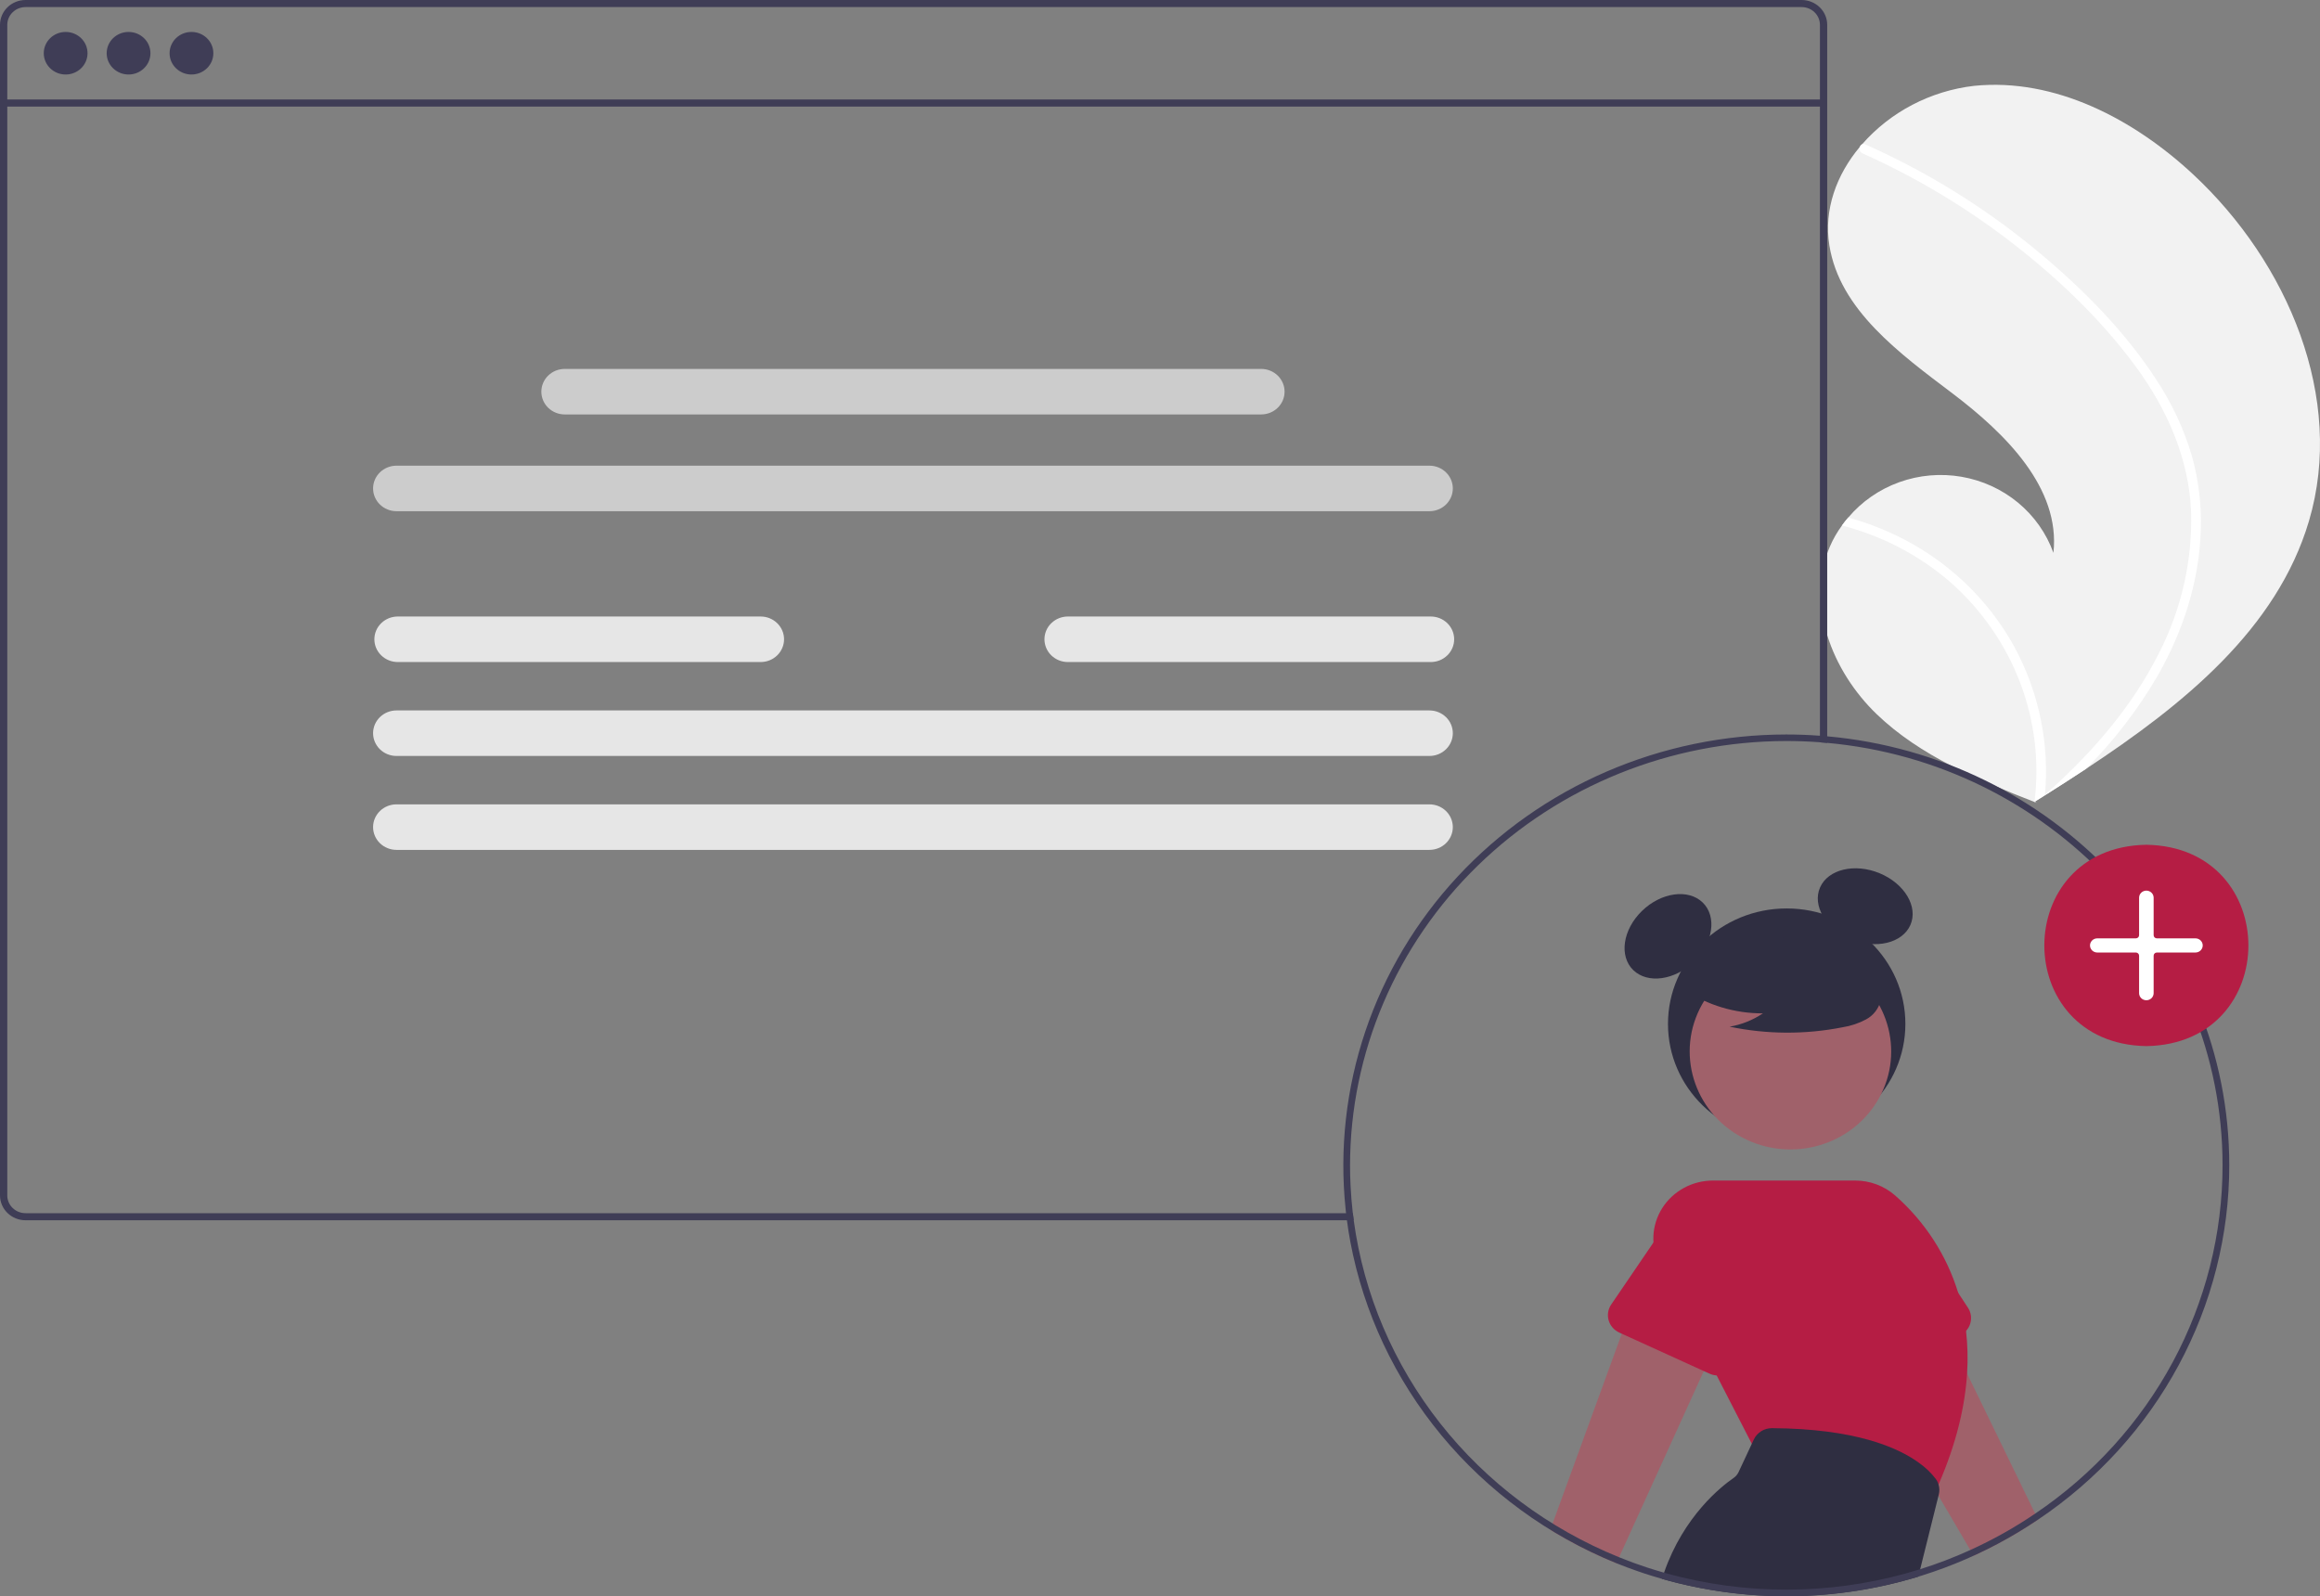 <svg width="436" height="300" viewBox="0 0 436 300" fill="none" xmlns="http://www.w3.org/2000/svg">
<rect x="0" y="0" width="436" height="300" fill="#808080" stroke="none"/>
<g clip-path="url(#clip0_0_456)">
<path d="M433.925 97.931C427.911 118.227 410.35 132.434 392.031 144.502C389.474 146.188 386.915 147.834 384.356 149.442C384.338 149.45 384.32 149.465 384.303 149.473C384.18 149.55 384.056 149.627 383.942 149.705C383.413 150.036 382.885 150.367 382.361 150.695L382.649 150.82C382.649 150.82 382.931 150.966 382.622 150.844C382.53 150.806 382.434 150.773 382.342 150.735C371.7 146.56 360.869 142.077 352.714 134.256C344.254 126.135 339.31 113.396 343.891 102.727C344.493 101.329 345.254 100.001 346.158 98.768C346.53 98.25 346.93 97.755 347.347 97.269C349.874 94.27 353.177 91.978 356.916 90.632C360.655 89.285 364.695 88.931 368.621 89.607C372.547 90.283 376.217 91.963 379.254 94.476C382.291 96.989 384.585 100.243 385.901 103.905C387.247 91.716 376.914 81.506 366.971 73.972C357.023 66.443 345.72 58.243 343.796 46.122C342.722 39.378 345.133 32.842 349.525 27.596C349.661 27.436 349.797 27.277 349.937 27.122C355.283 21.012 362.802 17.088 370.993 16.134C386.247 14.592 401.063 22.446 412.145 32.762C429.98 49.361 440.763 74.856 433.925 97.931Z" fill="#F2F2F2"/>
<path d="M405.254 71.385C408.181 75.815 410.429 80.637 411.926 85.699C413.192 90.222 413.755 94.905 413.597 99.591C413.323 109.222 410.276 118.634 405.483 127.017C401.774 133.374 397.255 139.248 392.031 144.502C389.474 146.188 386.915 147.834 384.356 149.442C384.338 149.449 384.32 149.465 384.303 149.473C384.18 149.55 384.056 149.627 383.942 149.704C383.413 150.035 382.885 150.367 382.361 150.694C382.361 150.694 382.931 150.966 382.622 150.843C382.53 150.806 382.434 150.772 382.342 150.735C383.296 143.128 382.362 135.41 379.617 128.227C376.873 121.044 372.399 114.606 366.57 109.451C360.726 104.375 353.733 100.715 346.158 98.767C346.53 98.25 346.93 97.755 347.347 97.269C350.272 98.067 353.119 99.115 355.855 100.401C365.633 104.969 373.64 112.477 378.69 121.816C383.222 130.296 385.172 139.857 384.312 149.378C384.749 148.992 385.187 148.599 385.612 148.209C393.698 140.875 400.881 132.457 405.742 122.742C409.959 114.515 412.032 105.405 411.777 96.216C411.381 86.195 407.276 76.914 401.333 68.834C394.968 60.186 386.987 52.535 378.464 45.907C369.735 39.106 360.183 33.37 350.021 28.826C349.792 28.722 349.613 28.536 349.52 28.307C349.428 28.078 349.43 27.823 349.525 27.596C349.593 27.391 349.741 27.221 349.937 27.122C350.038 27.08 350.147 27.06 350.257 27.065C350.367 27.069 350.474 27.098 350.571 27.148C351.825 27.71 353.071 28.279 354.307 28.874C364.601 33.823 374.224 39.997 382.953 47.254C391.385 54.247 399.323 62.236 405.254 71.385Z" fill="white"/>
<path d="M335.772 214.14C348.092 214.14 358.08 204.425 358.08 192.441C358.08 180.457 348.092 170.742 335.772 170.742C323.452 170.742 313.465 180.457 313.465 192.441C313.465 204.425 323.452 214.14 335.772 214.14Z" fill="#2F2E41"/>
<path d="M318.36 180.741C321.965 177.235 322.695 172.26 319.992 169.631C317.288 167.001 312.174 167.711 308.57 171.218C304.965 174.724 304.234 179.699 306.938 182.329C309.641 184.958 314.755 184.248 318.36 180.741Z" fill="#2F2E41"/>
<path d="M359.022 173.851C360.524 170.431 357.942 166.079 353.253 164.131C348.565 162.183 343.547 163.376 342.045 166.796C340.543 170.217 343.126 174.568 347.814 176.516C352.502 178.464 357.52 177.271 359.022 173.851Z" fill="#2F2E41"/>
<path d="M383.014 285.608C379.181 288.198 375.131 290.47 370.906 292.399L370.281 291.326L364.302 281.118L363.779 280.222L360.72 275.001L360.714 274.995L351.059 258.493L346.095 250.021L360.834 239.967L366.567 251.758L369.676 258.162L382.472 284.486L383.014 285.608Z" fill="#A0616A"/>
<path d="M369.846 245.795L367.998 242.979L359.825 230.507C358.709 228.084 356.651 226.19 354.102 225.24C351.553 224.29 348.721 224.361 346.226 225.438C343.731 226.515 341.777 228.51 340.792 230.986C339.806 233.462 339.869 236.217 340.968 238.648L346.02 256.156C346.162 256.652 346.412 257.112 346.752 257.505C347.093 257.899 347.516 258.217 347.993 258.439C348.47 258.66 348.991 258.779 349.52 258.789C350.048 258.798 350.573 258.698 351.059 258.493C351.078 258.487 351.09 258.481 351.109 258.475L366.567 251.758L368.232 251.034C368.718 250.821 369.151 250.509 369.502 250.119C369.854 249.728 370.115 249.269 370.268 248.773C370.421 248.276 370.462 247.753 370.39 247.239C370.317 246.725 370.131 246.233 369.846 245.795Z" fill="#B51D44"/>
<path d="M325.435 246.187L321.134 255.635L320.2 257.69L304.276 292.682L303.765 293.804C299.453 292.055 295.301 289.954 291.354 287.522L291.783 286.344L304.781 250.672L307.972 241.912L314.96 243.623L325.435 246.187Z" fill="#A0616A"/>
<path d="M353.092 206.454C358.107 197.53 354.735 186.341 345.561 181.462C336.386 176.584 324.883 179.864 319.868 188.788C314.852 197.712 318.224 208.902 327.399 213.78C336.573 218.658 348.076 215.379 353.092 206.454Z" fill="#A0616A"/>
<path d="M369.48 250.144C369.207 247.717 368.711 245.319 367.998 242.979C365.851 235.931 361.746 229.597 356.136 224.673C354.074 222.873 351.401 221.879 348.63 221.882H321.96C320.043 221.877 318.157 222.35 316.481 223.256C314.806 224.162 313.397 225.47 312.39 227.057C311.382 228.643 310.81 230.454 310.726 232.316C310.643 234.179 311.051 236.032 311.913 237.697L314.96 243.623L321.134 255.634L322.616 258.512L329.219 271.364L329.742 272.382L363.262 281.351L363.407 281.038C363.533 280.762 363.659 280.492 363.779 280.222C363.962 279.811 364.145 279.412 364.315 279.007C367.696 271.21 369.291 264.272 369.676 258.162C369.849 255.489 369.783 252.806 369.48 250.144Z" fill="#B51D44"/>
<path d="M326.797 225.244C324.33 224.119 321.505 223.992 318.942 224.888C316.378 225.785 314.284 227.634 313.118 230.029L310.74 233.519L302.794 245.187C302.499 245.62 302.304 246.11 302.221 246.623C302.138 247.136 302.17 247.661 302.314 248.161C302.458 248.661 302.711 249.125 303.057 249.521C303.402 249.917 303.831 250.236 304.314 250.457L304.781 250.672L320.2 257.69L321.298 258.186C321.711 258.376 322.159 258.486 322.616 258.512C323.225 258.559 323.837 258.455 324.394 258.211C324.881 257.999 325.314 257.688 325.666 257.298C326.017 256.909 326.278 256.45 326.431 255.954L331.767 238.586C332.924 236.176 333.051 233.417 332.119 230.915C331.188 228.414 329.273 226.374 326.797 225.244Z" fill="#B51D44"/>
<path d="M364.315 279.007C364.202 278.626 364.021 278.266 363.779 277.946C362.916 276.821 361.886 275.829 360.72 275.002L360.714 274.995C356.659 272.008 348.586 268.517 333.015 268.425H332.99C332.276 268.425 331.577 268.624 330.977 268.999C330.376 269.375 329.9 269.91 329.603 270.542L329.219 271.364L326.74 276.664C326.53 277.12 326.196 277.512 325.775 277.799C323.536 279.339 316.41 284.921 312.727 295.583C312.595 295.963 312.468 296.35 312.349 296.749C328.096 301.224 344.851 301.076 360.512 296.325L360.859 294.933L364.303 281.118L364.359 280.891C364.516 280.27 364.5 279.62 364.315 279.007Z" fill="#2F2E41"/>
<path d="M316.587 186.037C320.913 188.938 326.048 190.481 331.302 190.461C329.428 191.725 327.294 192.579 325.048 192.964C332.034 194.421 339.254 194.461 346.256 193.08C347.813 192.837 349.314 192.335 350.696 191.596C351.384 191.222 351.984 190.712 352.456 190.098C352.928 189.483 353.262 188.779 353.436 188.031C353.902 185.446 351.83 183.097 349.678 181.513C346.382 179.126 342.582 177.482 338.553 176.699C334.524 175.915 330.366 176.013 326.38 176.985C323.778 177.639 321.171 178.745 319.48 180.778C317.79 182.811 317.289 185.945 318.9 188.038L316.587 186.037Z" fill="#2F2E41"/>
<path d="M342.704 18.698H0.685V20.031H342.704V18.698Z" fill="#3F3D56"/>
<path d="M12.337 14.004C14.608 14.004 16.449 12.213 16.449 10.004C16.449 7.795 14.608 6.004 12.337 6.004C10.066 6.004 8.224 7.795 8.224 10.004C8.224 12.213 10.066 14.004 12.337 14.004Z" fill="#3F3D56"/>
<path d="M24.16 14.004C26.431 14.004 28.273 12.213 28.273 10.004C28.273 7.795 26.431 6.004 24.16 6.004C21.889 6.004 20.048 7.795 20.048 10.004C20.048 12.213 21.889 14.004 24.16 14.004Z" fill="#3F3D56"/>
<path d="M35.983 14.004C38.255 14.004 40.096 12.213 40.096 10.004C40.096 7.795 38.255 6.004 35.983 6.004C33.712 6.004 31.871 7.795 31.871 10.004C31.871 12.213 33.712 14.004 35.983 14.004Z" fill="#3F3D56"/>
<path d="M268.632 96.081H74.514C73.936 96.081 73.365 95.971 72.831 95.756C72.297 95.541 71.812 95.225 71.403 94.828C70.995 94.431 70.671 93.959 70.45 93.44C70.229 92.921 70.115 92.364 70.115 91.802C70.115 91.24 70.229 90.684 70.45 90.165C70.671 89.645 70.995 89.174 71.403 88.776C71.812 88.379 72.297 88.064 72.831 87.849C73.365 87.634 73.936 87.523 74.514 87.523H268.632C269.209 87.523 269.781 87.634 270.315 87.849C270.849 88.064 271.334 88.379 271.742 88.776C272.151 89.174 272.475 89.645 272.696 90.165C272.917 90.684 273.031 91.24 273.031 91.802C273.031 92.364 272.917 92.921 272.696 93.44C272.475 93.959 272.151 94.431 271.742 94.828C271.334 95.225 270.849 95.541 270.315 95.756C269.781 95.971 269.209 96.081 268.632 96.081Z" fill="#CCCCCC"/>
<path d="M268.632 142.083H74.514C73.936 142.083 73.365 141.973 72.831 141.758C72.297 141.543 71.812 141.227 71.403 140.83C70.995 140.433 70.671 139.961 70.45 139.442C70.229 138.923 70.115 138.366 70.115 137.804C70.115 137.242 70.229 136.686 70.45 136.167C70.671 135.647 70.995 135.176 71.403 134.778C71.812 134.381 72.297 134.066 72.831 133.851C73.365 133.636 73.936 133.525 74.514 133.525H268.632C269.209 133.525 269.781 133.636 270.315 133.851C270.849 134.066 271.334 134.381 271.742 134.778C272.151 135.176 272.475 135.647 272.696 136.167C272.917 136.686 273.031 137.242 273.031 137.804C273.031 138.366 272.917 138.923 272.696 139.442C272.475 139.961 272.151 140.433 271.742 140.83C271.334 141.227 270.849 141.543 270.315 141.758C269.781 141.973 269.209 142.083 268.632 142.083Z" fill="#E6E6E6"/>
<path d="M268.632 159.735H74.514C73.347 159.735 72.228 159.284 71.403 158.482C70.579 157.679 70.115 156.591 70.115 155.456C70.115 154.321 70.579 153.233 71.403 152.43C72.228 151.628 73.347 151.177 74.514 151.177H268.632C269.798 151.177 270.917 151.628 271.742 152.43C272.567 153.233 273.031 154.321 273.031 155.456C273.031 156.591 272.567 157.679 271.742 158.482C270.917 159.284 269.798 159.735 268.632 159.735Z" fill="#E6E6E6"/>
<path d="M237.012 77.894H106.134C104.967 77.894 103.848 77.444 103.023 76.641C102.198 75.839 101.735 74.75 101.735 73.615C101.735 72.48 102.198 71.392 103.023 70.589C103.848 69.787 104.967 69.336 106.134 69.336H237.012C238.179 69.336 239.298 69.787 240.123 70.589C240.948 71.392 241.411 72.48 241.411 73.615C241.411 74.75 240.948 75.839 240.123 76.641C239.298 77.444 238.179 77.894 237.012 77.894Z" fill="#CCCCCC"/>
<path d="M142.95 124.431H74.761C74.183 124.432 73.61 124.322 73.076 124.107C72.542 123.892 72.056 123.577 71.647 123.18C71.238 122.782 70.913 122.31 70.692 121.791C70.471 121.271 70.357 120.714 70.357 120.152C70.357 119.589 70.471 119.033 70.692 118.513C70.913 117.994 71.238 117.522 71.647 117.124C72.056 116.727 72.542 116.412 73.076 116.197C73.61 115.982 74.183 115.872 74.761 115.873H142.95C144.116 115.873 145.235 116.323 146.06 117.126C146.885 117.928 147.349 119.017 147.349 120.152C147.349 121.287 146.885 122.375 146.06 123.178C145.235 123.98 144.116 124.431 142.95 124.431Z" fill="#E6E6E6"/>
<path d="M268.878 124.431H200.69C200.112 124.432 199.539 124.322 199.005 124.107C198.47 123.892 197.985 123.577 197.576 123.18C197.167 122.782 196.842 122.31 196.621 121.791C196.399 121.271 196.285 120.714 196.285 120.152C196.285 119.589 196.399 119.033 196.621 118.513C196.842 117.994 197.167 117.522 197.576 117.124C197.985 116.727 198.47 116.412 199.005 116.197C199.539 115.982 200.112 115.872 200.69 115.873H268.878C269.457 115.872 270.029 115.982 270.564 116.197C271.098 116.412 271.584 116.727 271.993 117.124C272.402 117.522 272.726 117.994 272.948 118.513C273.169 119.033 273.283 119.589 273.283 120.152C273.283 120.714 273.169 121.271 272.948 121.791C272.726 122.31 272.402 122.782 271.993 123.18C271.584 123.577 271.098 123.892 270.564 124.107C270.029 124.322 269.457 124.432 268.878 124.431Z" fill="#E6E6E6"/>
<path d="M338.59 0H4.793C3.521 0.002 2.302 0.495 1.404 1.37C0.505 2.245 0 3.431 0 4.668V224.686C0.002 225.922 0.507 227.107 1.406 227.981C2.304 228.855 3.522 229.346 4.793 229.348H254.403C254.34 228.906 254.29 228.458 254.239 228.017H4.793C3.885 228.016 3.015 227.665 2.372 227.04C1.73 226.416 1.369 225.569 1.368 224.686V4.668C1.369 3.785 1.73 2.937 2.372 2.311C3.014 1.686 3.884 1.333 4.793 1.331H338.59C339.5 1.332 340.372 1.684 341.015 2.31C341.658 2.935 342.02 3.784 342.021 4.668V139.513C342.475 139.544 342.936 139.58 343.39 139.623V4.668C343.389 3.43 342.883 2.243 341.983 1.368C341.083 0.493 339.863 0.001 338.59 0Z" fill="#3F3D56"/>
<path d="M254.403 229.348C254.34 228.906 254.29 228.458 254.239 228.017C254.227 227.949 254.22 227.888 254.214 227.82C254.031 226.207 253.899 224.577 253.817 222.931C253.47 224.348 253.157 225.772 252.877 227.201C252.896 227.409 252.915 227.612 252.94 227.82C252.946 227.888 252.953 227.949 252.965 228.017C253.016 228.458 253.066 228.906 253.129 229.348C253.306 230.716 253.52 232.066 253.773 233.409C253.779 233.354 253.785 233.305 253.791 233.25C253.968 231.955 254.17 230.667 254.41 229.379C254.405 229.369 254.402 229.359 254.403 229.348ZM343.39 138.39C342.936 138.347 342.475 138.311 342.021 138.28C341.952 138.274 341.889 138.274 341.819 138.268C339.801 138.12 337.758 138.047 335.702 138.047C324.062 138.05 312.551 140.428 301.914 145.025C291.277 149.623 281.748 156.339 273.944 164.74C266.139 173.141 260.232 183.04 256.604 193.798C252.975 204.557 251.706 215.936 252.877 227.201C252.896 227.409 252.915 227.612 252.94 227.82C252.946 227.888 252.953 227.949 252.965 228.017C253.016 228.458 253.066 228.906 253.129 229.348C253.306 230.716 253.52 232.066 253.773 233.409C256.278 246.728 262.163 259.228 270.893 269.775C279.623 280.322 290.922 288.581 303.765 293.804C305.077 294.332 306.401 294.835 307.745 295.295C308.628 295.608 309.511 295.896 310.406 296.172C311.049 296.375 311.699 296.565 312.349 296.749C313.269 297.013 314.203 297.264 315.142 297.497C326.67 300.374 338.699 300.801 350.411 298.749C362.123 296.698 373.243 292.216 383.014 285.608H383.021C394.102 278.166 403.16 268.219 409.418 256.621C415.676 245.024 418.947 232.122 418.949 219.023C418.949 176.891 385.701 142.175 343.39 138.39ZM382.472 284.486C378.618 287.103 374.54 289.392 370.281 291.326C367.221 292.719 364.074 293.924 360.859 294.933C346.351 299.474 330.829 299.999 316.032 296.448C314.922 296.184 313.82 295.896 312.727 295.583C311.649 295.276 310.581 294.951 309.523 294.608C308.659 294.319 307.795 294.025 306.937 293.712C306.042 293.381 305.159 293.037 304.276 292.682C290.996 287.298 279.401 278.618 270.65 267.51C261.899 256.401 256.299 243.252 254.41 229.379C254.405 229.369 254.402 229.359 254.403 229.348C254.34 228.906 254.29 228.458 254.239 228.017C254.227 227.949 254.22 227.888 254.214 227.82C254.031 226.207 253.899 224.577 253.817 222.931C253.747 221.637 253.714 220.334 253.716 219.023C253.74 197.88 262.385 177.608 277.755 162.657C293.125 147.707 313.965 139.297 335.702 139.274C337.758 139.274 339.801 139.347 341.82 139.495C341.889 139.501 341.952 139.507 342.021 139.513C342.475 139.544 342.936 139.581 343.39 139.623C385.007 143.402 417.688 177.566 417.688 219.023C417.686 231.89 414.482 244.564 408.35 255.964C402.217 267.364 393.338 277.15 382.472 284.486ZM306.937 293.712C306.042 293.381 305.159 293.037 304.276 292.682C290.996 287.298 279.401 278.618 270.65 267.51C261.899 256.401 256.299 243.252 254.41 229.379C254.17 230.667 253.968 231.955 253.791 233.25C253.785 233.305 253.779 233.354 253.773 233.409C256.278 246.728 262.163 259.228 270.893 269.775C279.623 280.322 290.922 288.581 303.765 293.804C305.077 294.332 306.401 294.835 307.745 295.295C307.467 294.773 307.196 294.246 306.937 293.712ZM341.819 138.268C339.801 138.12 337.758 138.047 335.702 138.047C324.062 138.05 312.551 140.428 301.914 145.025C291.277 149.623 281.748 156.339 273.944 164.74C266.139 173.141 260.232 183.04 256.604 193.798C252.975 204.557 251.706 215.936 252.877 227.201C252.896 227.409 252.915 227.612 252.94 227.82C252.946 227.888 252.953 227.949 252.965 228.017H254.239C254.227 227.949 254.22 227.888 254.214 227.82C254.031 226.207 253.899 224.577 253.817 222.931C253.747 221.637 253.714 220.334 253.716 219.023C253.74 197.88 262.385 177.608 277.755 162.657C293.125 147.707 313.965 139.297 335.702 139.274C337.758 139.274 339.801 139.347 341.82 139.495C341.889 139.501 341.952 139.507 342.021 139.513L342.021 138.28C341.952 138.274 341.889 138.274 341.819 138.268Z" fill="#3F3D56"/>
<path d="M403.369 158.773C428.938 159.198 428.934 196.195 403.368 196.616C377.799 196.191 377.803 159.195 403.369 158.773Z" fill="#B51D44"/>
<path d="M403.369 187.998C403.006 187.997 402.659 187.857 402.403 187.608C402.146 187.359 402.002 187.021 402.002 186.668V179.618C402.002 179.46 401.937 179.31 401.823 179.199C401.709 179.088 401.554 179.025 401.393 179.025H394.144C393.782 179.025 393.434 178.885 393.178 178.635C392.921 178.386 392.777 178.048 392.777 177.695C392.777 177.342 392.921 177.004 393.178 176.754C393.434 176.505 393.782 176.365 394.144 176.365H401.393C401.554 176.365 401.709 176.302 401.823 176.191C401.937 176.08 402.002 175.93 402.002 175.773V168.722C402.002 168.369 402.146 168.031 402.402 167.782C402.659 167.532 403.006 167.392 403.369 167.392C403.731 167.392 404.079 167.532 404.335 167.782C404.592 168.031 404.736 168.369 404.736 168.722V175.773C404.736 175.93 404.8 176.08 404.914 176.191C405.029 176.302 405.183 176.365 405.345 176.365H412.593C412.956 176.365 413.303 176.505 413.56 176.754C413.816 177.004 413.96 177.342 413.96 177.695C413.96 178.048 413.816 178.386 413.56 178.635C413.303 178.885 412.956 179.025 412.593 179.025H405.345C405.183 179.025 405.028 179.088 404.914 179.199C404.8 179.31 404.736 179.46 404.736 179.618V186.668C404.735 187.021 404.591 187.358 404.335 187.608C404.079 187.857 403.731 187.997 403.369 187.998Z" fill="white"/>
</g>
<defs>
<clipPath id="clip0_0_456">
<rect width="436" height="300" fill="white"/>
</clipPath>
</defs>
</svg>
